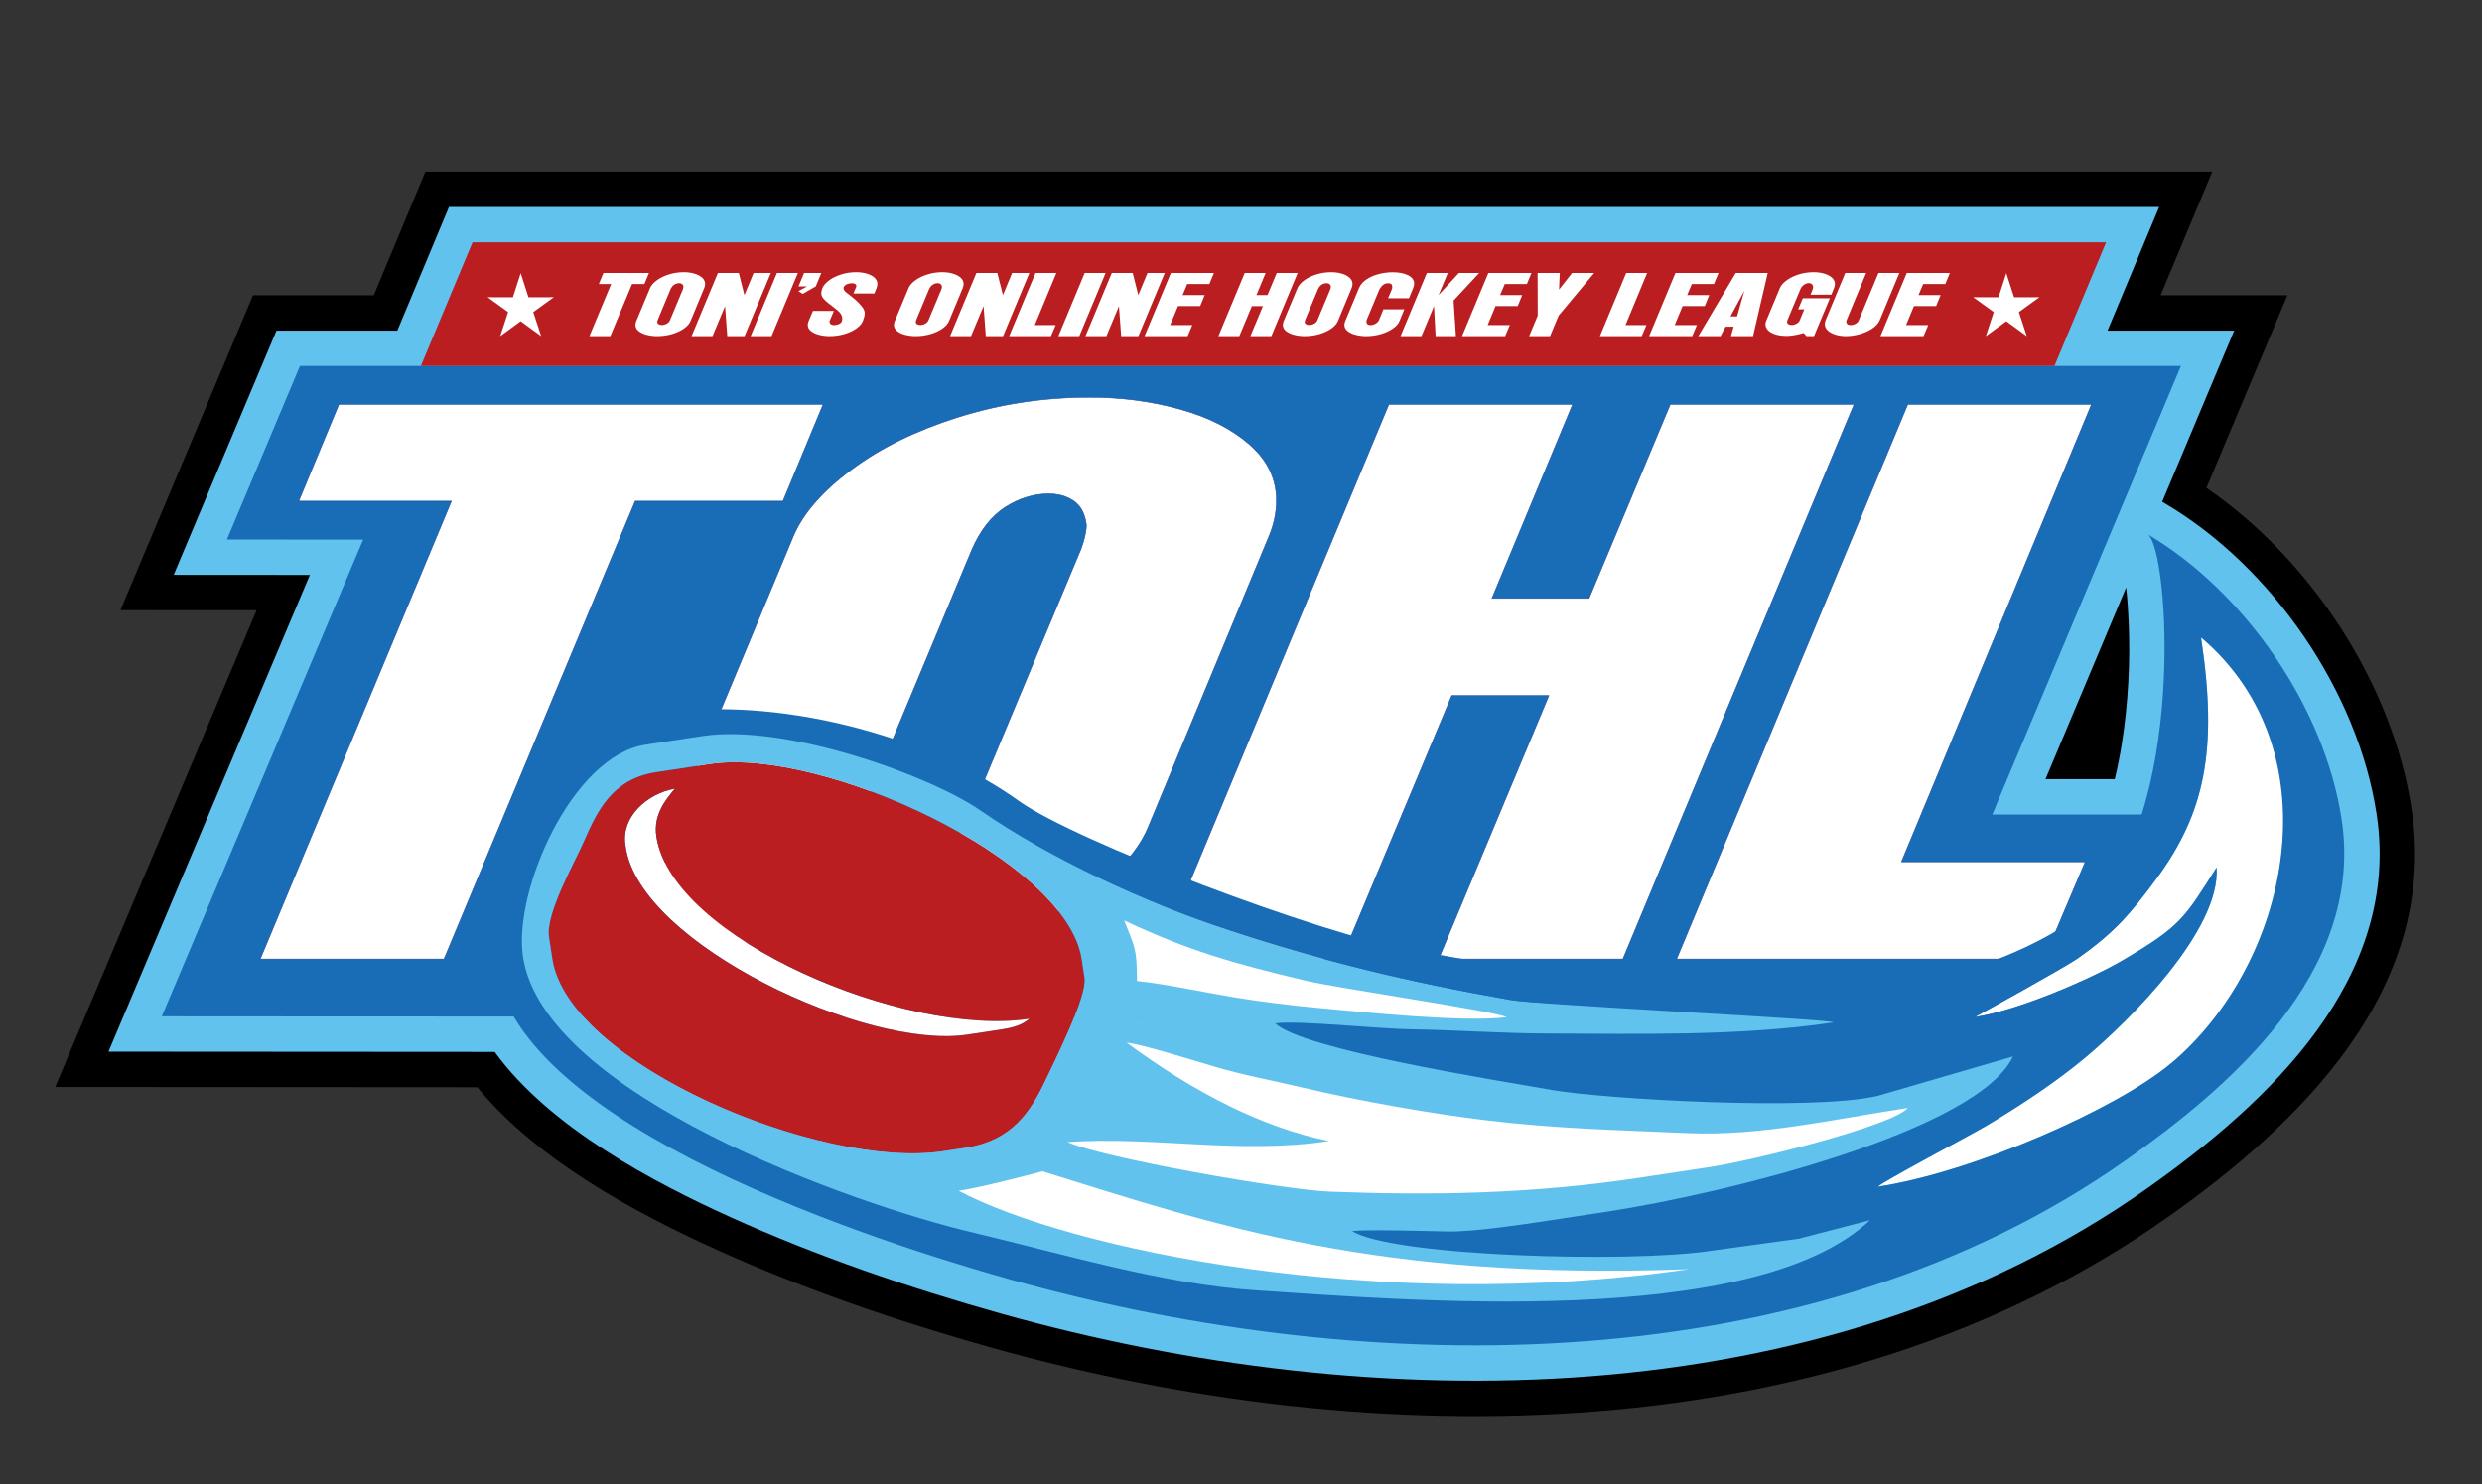 <?xml version="1.0" encoding="utf-8"?>
<!-- Generator: Adobe Illustrator 16.0.0, SVG Export Plug-In . SVG Version: 6.00 Build 0)  -->
<!DOCTYPE svg PUBLIC "-//W3C//DTD SVG 1.1//EN" "http://www.w3.org/Graphics/SVG/1.1/DTD/svg11.dtd">
<svg version="1.1" id="Layer_1" xmlns="http://www.w3.org/2000/svg" xmlns:xlink="http://www.w3.org/1999/xlink" x="0px" y="0px"
	 width="995px" height="595px" viewBox="0 0 995 595" enable-background="new 0 0 995 595" xml:space="preserve">
<rect x="0" y="0" width="995" height="595" fill="#333333" stroke="none"/>
<path fill-rule="evenodd" clip-rule="evenodd" d="M149.845,118.385l20.702-49.56l716.317,0.003l-20.702,49.558h50.838
	l-32.487,77.242c42.022,28.74,74.68,78.863,82.243,128.644c10.938,71.99-44.243,125.997-97.894,163.861
	c-134.144,94.672-318.462,95.113-471.239,52.246c-37.684-10.573-75.135-23.37-110.809-39.526
	c-32.937-14.917-71.776-36.083-95.444-64.917l-169.241-0.11l80.732-191.147l-54.566-0.035l53.133-126.259H149.845z"/>
<path fill-rule="evenodd" clip-rule="evenodd" fill="#61C2EE" d="M159.284,132.558l20.702-49.56l685.596,0.003l-20.702,49.557
	h50.782l-28.869,68.64l1.431,0.847c42.673,25.246,77.059,75.259,84.519,124.355c10.018,65.925-43.386,115.805-92.054,150.152
	c-130.483,92.09-310.706,91.855-459.237,50.18c-36.779-10.319-74-23.034-108.79-38.791c-29.618-13.413-72.3-35.647-94.328-66.174
	l-154.839-0.102l80.732-191.147l-54.597-0.035l41.21-97.926H159.284L159.284,132.558z M852.341,235.559l-32.32,76.845l27.764,0.002
	c1.201-4.979,2.125-9.82,2.831-14.241c2.548-15.97,3.418-32.759,2.733-48.918C853.227,246.344,852.917,240.907,852.341,235.559z"/>
<polygon fill-rule="evenodd" clip-rule="evenodd" fill="#196CB6" points="120.252,146.731 874.325,146.732 798.684,326.576 
	868.859,326.579 834.596,408.009 64.86,407.507 145.592,216.359 90.966,216.324 "/>
<path fill="#FFFFFF" stroke="#1C479E" stroke-width="0.216" stroke-miterlimit="22.926" d="M104.336,384.514h73.674l76.636-183.565
	h59.24l16.107-38.836H135.858l-16.107,38.836h61.22L104.336,384.514L104.336,384.514z M460.284,331.682
	c-3.828,9.177-11.484,17.796-22.969,25.953c-11.484,8.156-25.569,14.645-42.182,19.557c-16.685,4.866-34.093,7.322-52.294,7.322
	c-11.846,0-23.691-1.437-35.537-4.356c-11.918-2.873-21.669-7.322-29.325-13.347c-7.729-6.024-11.557-13.394-11.557-22.06
	c0-4.264,1.011-8.62,2.962-13.069l48.682-116.738c3.829-9.037,11.557-17.935,23.186-26.601c11.629-8.713,25.858-15.71,42.76-21.04
	c16.83-5.33,34.454-8.017,52.8-8.017c12.712,0,24.774,1.575,36.188,4.773c11.412,3.151,20.73,7.878,27.953,14.181
	c7.15,6.256,10.762,13.764,10.762,22.43c0,4.82-1.011,9.593-2.962,14.274L460.284,331.682L460.284,331.682z M433.414,219.995
	c1.373-3.8,2.095-6.998,2.095-9.547c-0.289-2.502-1.011-4.681-2.095-6.488c-1.155-1.808-2.817-3.244-4.984-4.264
	c-2.167-1.066-4.767-1.622-7.728-1.715c-6.212,0-12.063,1.808-17.697,5.376c-5.561,3.568-10.04,9.269-13.435,17.147l-44.638,107.006
	c-1.155,3.43-1.661,5.654-1.661,6.628c0,3.429,1.517,6.163,4.623,8.156c3.106,1.992,6.862,2.966,11.195,2.966
	c5.778,0,11.557-1.482,17.19-4.449c5.634-3.012,9.535-6.997,11.629-11.956L433.414,219.995L433.414,219.995z M464.112,384.514
	h73.674l44.205-105.616h38.932l-44.204,105.616h73.89l92.671-222.401h-73.674l-32.576,77.811h-38.932l32.359-77.811h-73.674
	L464.112,384.514L464.112,384.514z M672.134,384.514l92.671-222.401h73.673l-76.202,183.427h73.675l-16.541,38.975H672.134z"/>
<path fill-rule="evenodd" clip-rule="evenodd" fill="#FFFFFF" d="M263.144,335.444c6.227,40.98,100.081,80.531,149.527,73.018
	c-2.681,2.334-6.019,3.503-10.997,4.259l-13.91,2.114c-40.362,6.132-130.986-36.138-136.882-74.94l-0.192-1.265
	c-1.672-11.002,8.605-20.456,19.88-22.427C266.574,320.905,261.842,326.874,263.144,335.444z"/>
<path fill-rule="evenodd" clip-rule="evenodd" fill="#FFFFFF" d="M607.235,408.96c-33.688,4.354-79.529-1.616-113.571-7.256
	c-9.607-1.591-27.973-4.758-36.7-5.427l-3.868-9.668c0.031-1.883-2.827-16.33-4.334-20.106
	C497.117,389.224,564.126,387.789,607.235,408.96z"/>
<path fill-rule="evenodd" clip-rule="evenodd" fill="#BA1E20" d="M263.144,335.444c-1.302-8.57,3.43-14.539,7.426-19.241
	c-11.275,1.971-21.552,11.425-19.88,22.427l0.192,1.265c5.896,38.803,96.52,81.072,136.882,74.94l13.91-2.114
	c4.978-0.756,8.315-1.925,10.997-4.259C363.225,415.976,269.371,376.425,263.144,335.444L263.144,335.444z M433.624,384.578
	l1.153,7.588c1.105,7.274-11.961,33.189-15.344,40.366c-6.21,13.178-13.531,24.828-32.53,27.715l-8.852,1.345
	c-48.931,7.435-150.213-34.955-156.619-77.115l-1.345-8.853c-1.414-9.302,10.324-29.913,13.9-38.061
	c5.345-12.178,11.281-25.278,29.108-27.987l21.498-3.267C329.248,299.524,427.527,344.46,433.624,384.578z"/>
<path fill-rule="evenodd" clip-rule="evenodd" fill="#FFFFFF" d="M870.282,426.39c-21.67,18.204-79.235,43.606-117.47,49.416
	c1.59-1.87,37.269-20.735,43.279-24.294c13.804-8.173,28.427-17.86,40.159-27.714c17.209-14.451,54.07-50.822,52.361-76.009
	c-13.014,20.539-14.332,23.517-37.782,37.325c-12.552,7.393-41.596,20.018-59.188,22.69c0.022-0.025,36.023-19.83,41.271-23.526
	c14.802-10.424,21.434-18.169,31.502-31.841c19.426-26.378,24.82-51.628,17.949-96.85
	C942.775,298.318,909.561,404.748,870.282,426.39z"/>
<path fill-rule="evenodd" clip-rule="evenodd" fill="#61C2EE" d="M630.311,512.531c-2.793-1.229-56.325-3.738-65.131-4.59
	c-21.64-2.094-42.044-5.081-63.204-8.731c-20.244-3.492-38.425-9.797-56.452-16.379c-9.097-3.321-18.716-9.541-25.913-12.095
	c-4.778-1.694-25.835,5.285-35.269,6.719C406.629,499.845,577.199,520.602,630.311,512.531L630.311,512.531z M439.42,441.433
	l3.707-20.202c5.528,0.788,6.822-4.599,14.117-13.468c11.658,3.435,53.292,25.544,65.32,28.394
	c21.955,5.2,50.84,10.334,73.507,13.044c27.781,3.322,49.873,3.79,80.463,5.122c29.146,1.269,57.905-5.481,88.299-10.1
	c-6.104,7.183-61.941,21.056-79.202,23.678l-27.82,4.228c-45.096,6.853-84.932,7.138-124.355,5.681
	c-19.009-0.701-109.926-12.607-118.172-20.891L439.42,441.433L439.42,441.433z M604.054,407.845
	c-5.175-2.541-67.347-11.517-80.243-14.572c-29.937-7.091-47.384-12.119-73.14-24.222c4.488,11.248,5.064,11.585,5.127,24.311
	c8.727,0.669,28.896,4.841,38.503,6.433c11.146,1.847,23.304,3.317,34.938,4.411C546.808,405.857,587.28,410.013,604.054,407.845
	L604.054,407.845z M433.624,384.578c-6.096-40.118-104.375-85.054-149.031-78.269l-21.498,3.267
	c-17.828,2.709-23.763,15.81-29.108,27.987c-3.576,8.147-15.314,28.759-13.9,38.061l1.345,8.853
	c6.406,42.16,107.688,84.55,156.619,77.115l8.852-1.345c19-2.887,26.32-14.537,32.53-27.715
	c3.383-7.177,16.449-33.092,15.344-40.366L433.624,384.578L433.624,384.578z M736.379,410.301
	c-37.347,5.675-81.318,4.166-115.805,4.089c-18.548-0.04-37.354-1.437-54.914-1.685c-13.478-0.191-44.851-3.639-54.385-2.406
	c10.385,10.432,88.541,22.809,110.627,26.697c21.066,3.71,104.322,8.529,130.69,2.438l54.386-15.847
	c-13.871,29.522-113.207,54.721-163.879,62.42l-21.498,3.267c-11.2,1.702-31.184,4.746-41.496,4.496
	c-8.286-0.2-32.67-0.867-38.06-0.171c16.004,10.141,111.197,12.861,143.521,7.949l35.535-4.883l28.573-7.445
	c-46.754,44.265-187.193,31.997-246.442,28.114c-37.038-2.427-80.805-8.224-115.193-16.323
	c-47.725-11.24-175.329-62.028-183.732-117.334c-3.646-23.995,24.868-86.016,50.875-89.967
	c50.573-10.834,100.871,0.805,142.412,29.638c27.575,19.141,61.828,38.718,95.063,49.692
	c37.191,12.282,72.104,20.762,113.101,27.913C620.559,403.535,735.7,405.146,736.379,410.301z"/>
<path fill-rule="evenodd" clip-rule="evenodd" fill="#FFFFFF" d="M677.063,508.879c-124.944,18.054-248.763-8.061-292.721-31.424
	c9.434-1.434,28.263-6.453,33.566-7.813C488.31,491.58,551.628,513.429,677.063,508.879z"/>
<path fill-rule="evenodd" clip-rule="evenodd" fill="#FFFFFF" d="M532.68,457.503c-26.341-5.445-53.391-19.059-81.03-39.438
	c5.528,0.434,28.247,7.541,35.544,9.691c11.658,3.434,23.342,5.551,35.37,8.4c21.955,5.2,50.84,10.334,73.507,13.044
	c27.781,3.322,49.873,3.79,80.463,5.122c29.146,1.269,57.905-5.481,88.299-10.1c-6.104,7.183-61.941,21.056-79.202,23.678
	l-27.82,4.228c-45.096,6.853-84.932,7.138-124.355,5.681c-19.009-0.701-91.866-13.635-105.51-19.917
	C462.935,455.517,496.99,462.926,532.68,457.503z"/>
<path fill-rule="evenodd" clip-rule="evenodd" fill="#196CB6" d="M882.365,255.587c6.871,45.222,1.477,70.472-17.949,96.85
	c-10.068,13.672-16.7,21.417-31.502,31.841c-5.248,3.696-41.249,23.501-41.271,23.526c17.592-2.673,46.636-15.298,59.188-22.69
	c23.45-13.809,24.769-16.786,37.782-37.325c1.709,25.187-35.152,61.558-52.361,76.009c-11.732,9.854-26.355,19.541-40.159,27.714
	c-6.011,3.559-41.689,22.424-43.279,24.294c38.234-5.81,95.8-31.212,117.47-49.416C917.634,386.614,936.535,301.63,882.365,255.587
	L882.365,255.587z M605.759,400.953c11.903,2.076,129.091,7.719,129.282,8.982c-37.347,5.675-79.98,4.531-114.467,4.454
	c-18.548-0.04-37.354-1.437-54.914-1.685c-13.478-0.191-44.851-3.639-54.385-2.406c10.385,10.432,88.541,22.809,110.627,26.697
	c21.066,3.71,104.322,8.529,130.69,2.438l54.386-15.847c-13.871,29.522-113.207,54.721-163.879,62.42l-21.498,3.267
	c-11.2,1.702-31.184,4.746-41.496,4.496c-8.286-0.2-32.67-0.867-38.06-0.171c16.004,10.141,111.197,12.861,143.521,7.949
	l35.535-4.883l28.573-7.445c-46.754,44.265-187.193,31.997-246.442,28.114c-37.038-2.427-78.856-15.041-113.245-23.141
	c-47.726-11.241-171.92-55.212-180.323-110.517c-4.005-26.357,19.625-80.607,49.17-85.098l22.762-3.458
	c33.448-5.083,91.416,15.911,111.615,29.932c27.575,19.14,66.211,37.013,99.445,47.987
	C529.85,385.322,564.763,393.802,605.759,400.953L605.759,400.953z M861.007,214.243c39.075,23.118,70.915,69.477,77.724,114.286
	c9.388,61.788-46.563,108.46-86.214,136.443C725.98,554.276,550.05,553.707,405.28,513.086
	c-54.555-15.307-196.897-61.221-206.611-125.151l-0.769-5.059c-2.202-14.486-0.067-20.854,4.433-30.43l13.669-29.246
	c1.816-16.425,26.569-33.793,48.692-37.155c46.186-7.018,106.469,8.365,143.763,35.082c22.767,16.31,121.632,53.71,157.046,59.754
	c51.874,8.854,127.046,23.868,190.571,14.216l15.175-2.306c23.51-3.572,52.479-16.719,65.327-28.278
	C876.699,328.408,869.741,220.092,861.007,214.243z"/>
<polygon fill-rule="evenodd" clip-rule="evenodd" fill="#BA1E20" points="189.426,97.172 844.301,97.175 823.599,146.732 
	168.724,146.731 "/>
<path fill="#FFFFFF" d="M236.281,134.772h8.387l8.725-20.897h4.934l1.833-4.422h-18.263l-1.834,4.422h4.942L236.281,134.772
	L236.281,134.772z M276.804,128.758c-0.436,1.044-1.308,2.026-2.615,2.954c-1.308,0.929-2.912,1.667-4.803,2.227
	c-1.899,0.554-3.881,0.833-5.953,0.833c-1.349,0-2.697-0.164-4.046-0.496c-1.356-0.327-2.467-0.833-3.338-1.519
	c-0.88-0.686-1.316-1.525-1.316-2.511c0-0.486,0.115-0.981,0.337-1.488l5.542-13.291c0.436-1.029,1.316-2.042,2.64-3.028
	c1.324-0.992,2.944-1.789,4.868-2.395c1.916-0.607,3.922-0.913,6.011-0.913c1.447,0,2.82,0.179,4.119,0.543
	c1.299,0.359,2.36,0.897,3.183,1.615c0.814,0.712,1.225,1.567,1.225,2.553c0,0.549-0.115,1.092-0.337,1.625L276.804,128.758
	L276.804,128.758z M273.745,116.043c0.156-0.433,0.239-0.796,0.239-1.087c-0.033-0.285-0.116-0.533-0.239-0.739
	c-0.131-0.206-0.321-0.369-0.567-0.485c-0.247-0.122-0.543-0.185-0.88-0.195c-0.708,0-1.373,0.206-2.015,0.612
	c-0.633,0.407-1.143,1.055-1.53,1.952l-5.081,12.182c-0.132,0.391-0.189,0.644-0.189,0.754c0,0.391,0.172,0.702,0.526,0.929
	c0.354,0.227,0.781,0.337,1.274,0.337c0.658,0,1.316-0.168,1.957-0.506c0.642-0.343,1.086-0.797,1.324-1.361L273.745,116.043
	L273.745,116.043z M277.239,134.772h8.388l5.032-12.024l0.897,12.024h6.915l10.55-25.319h-6.915l-3.685,8.859l-2.245-8.859h-8.387
	L277.239,134.772L277.239,134.772z M300.922,134.772l10.55-25.319h8.387l-10.55,25.319H300.922L300.922,134.772z M321.8,117.832
	l5.229-2.997l2.221-5.382h-6.916l-2.221,5.382h3.446l-3.495,1.899L321.8,117.832L321.8,117.832z M345.893,128.758
	c-0.436,1.044-1.308,2.026-2.615,2.954c-1.308,0.929-2.911,1.667-4.803,2.227c-1.899,0.554-3.881,0.833-5.953,0.833
	c-1.349,0-2.697-0.164-4.046-0.496c-1.356-0.327-2.467-0.833-3.338-1.519c-0.88-0.686-1.315-1.525-1.315-2.511
	c0-0.486,0.115-0.981,0.337-1.488l1.735-4.11h8.388l-1.76,4.205c0,0.422,0.148,0.775,0.452,1.061
	c0.313,0.279,0.773,0.422,1.398,0.422c0.518,0,1.102-0.111,1.751-0.337c0.649-0.227,1.085-0.591,1.315-1.082
	c0.14-0.322,0.214-0.691,0.214-1.113c0-1.176-0.576-2.248-1.735-3.218c-0.354-0.316-0.962-0.807-1.817-1.467
	c-0.863-0.66-1.505-1.156-1.932-1.482c-0.419-0.333-0.823-0.67-1.192-1.013c-0.37-0.343-0.749-0.754-1.126-1.229
	c-0.403-0.564-0.608-1.188-0.608-1.868c0-0.57,0.156-1.255,0.46-2.058c0.436-1.029,1.315-2.042,2.639-3.028
	c1.324-0.992,2.944-1.789,4.868-2.395c1.916-0.607,3.922-0.913,6.011-0.913c1.447,0,2.82,0.179,4.119,0.543
	c1.299,0.359,2.36,0.897,3.183,1.615c0.814,0.712,1.226,1.567,1.226,2.553c0,0.549-0.115,1.087-0.337,1.625l-0.888,2.211h-8.387
	l1.175-2.849c0-0.844-0.608-1.267-1.825-1.267c-0.567,0-1.184,0.122-1.867,0.37c-0.682,0.248-1.176,0.728-1.488,1.44
	c0,0.723,0.411,1.387,1.233,1.994c1.365,1.029,2.524,1.947,3.47,2.749c0.946,0.807,1.858,1.762,2.747,2.875
	c0.724,0.95,1.085,1.825,1.085,2.627C346.666,126.395,346.403,127.439,345.893,128.758L345.893,128.758z M380.438,128.758
	l5.518-13.291c0.222-0.533,0.337-1.076,0.337-1.625c0-0.986-0.411-1.841-1.226-2.553c-0.822-0.718-1.883-1.256-3.182-1.615
	c-1.299-0.364-2.673-0.543-4.12-0.543c-2.089,0-4.095,0.306-6.011,0.913c-1.924,0.606-3.544,1.403-4.869,2.395
	c-1.324,0.986-2.204,2-2.639,3.028l-5.542,13.291c-0.222,0.506-0.337,1.002-0.337,1.488c0,0.986,0.436,1.825,1.315,2.511
	c0.872,0.686,1.982,1.192,3.339,1.519c1.348,0.333,2.697,0.496,4.045,0.496c2.072,0,4.054-0.279,5.953-0.833
	c1.892-0.559,3.495-1.298,4.803-2.227C379.13,130.784,380.001,129.803,380.438,128.758L380.438,128.758z M377.379,116.043
	l-5.181,12.394c-0.239,0.564-0.683,1.018-1.324,1.361c-0.641,0.338-1.299,0.506-1.957,0.506c-0.494,0-0.921-0.111-1.275-0.337
	c-0.354-0.227-0.526-0.538-0.526-0.929c0-0.111,0.058-0.364,0.189-0.754l5.082-12.182c0.387-0.897,0.896-1.545,1.529-1.952
	c0.642-0.406,1.308-0.612,2.015-0.612c0.337,0.011,0.633,0.074,0.88,0.195c0.246,0.116,0.436,0.279,0.567,0.485
	c0.123,0.206,0.205,0.454,0.238,0.739C377.617,115.247,377.535,115.61,377.379,116.043L377.379,116.043z M380.873,134.772
	l10.55-25.319h8.387l2.245,8.859l3.685-8.859h6.916l-10.55,25.319h-6.916l-0.896-12.024l-5.032,12.024H380.873L380.873,134.772z
	 M404.556,134.772h16.767l1.883-4.437h-8.388l8.675-20.882h-8.387L404.556,134.772L404.556,134.772z M424.282,134.772h8.388
	l10.55-25.319h-8.387L424.282,134.772L424.282,134.772z M435.145,134.772l10.55-25.319h8.387l2.245,8.859l3.684-8.859h6.916
	l-10.55,25.319h-6.916l-0.896-12.024l-5.032,12.024H435.145L435.145,134.772z M458.827,134.772h17.277l1.875-4.437h-8.889
	l3.157-7.608h8.889l1.809-4.416h-8.864l1.875-4.437h8.865l1.834-4.422h-17.276L458.827,134.772L458.827,134.772z M488.43,134.772
	h8.388l5.032-12.024h4.433l-5.032,12.024h8.412l10.55-25.319h-8.388l-3.708,8.859h-4.433l3.684-8.859h-8.387L488.43,134.772
	L488.43,134.772z M536.346,128.758c-0.437,1.044-1.308,2.026-2.615,2.954c-1.308,0.929-2.911,1.667-4.803,2.227
	c-1.898,0.554-3.881,0.833-5.953,0.833c-1.349,0-2.697-0.164-4.045-0.496c-1.357-0.327-2.468-0.833-3.339-1.519
	c-0.88-0.686-1.315-1.525-1.315-2.511c0-0.486,0.115-0.981,0.337-1.488l5.542-13.291c0.436-1.029,1.315-2.042,2.64-3.028
	c1.324-0.992,2.944-1.789,4.868-2.395c1.916-0.607,3.923-0.913,6.011-0.913c1.447,0,2.82,0.179,4.12,0.543
	c1.299,0.359,2.359,0.897,3.182,1.615c0.814,0.712,1.226,1.567,1.226,2.553c0,0.549-0.115,1.092-0.337,1.625L536.346,128.758
	L536.346,128.758z M533.287,116.043c0.155-0.433,0.238-0.796,0.238-1.087c-0.033-0.285-0.115-0.533-0.238-0.739
	c-0.132-0.206-0.321-0.369-0.567-0.485c-0.247-0.122-0.543-0.185-0.88-0.195c-0.708,0-1.374,0.206-2.015,0.612
	c-0.634,0.407-1.144,1.055-1.53,1.952l-5.081,12.182c-0.132,0.391-0.189,0.644-0.189,0.754c0,0.391,0.173,0.702,0.526,0.929
	c0.354,0.227,0.781,0.337,1.274,0.337c0.658,0,1.315-0.168,1.957-0.506c0.642-0.343,1.085-0.797,1.324-1.361L533.287,116.043
	L533.287,116.043z M562.964,124.015h-8.38l-1.809,4.421c-0.305,0.575-0.773,1.039-1.398,1.382c-0.625,0.343-1.25,0.517-1.883,0.517
	c-1.135,0-1.711-0.475-1.711-1.419c0-0.18,0.033-0.391,0.1-0.639l5.081-12.177c0.567-0.971,1.118-1.636,1.669-1.995
	c0.543-0.364,1.168-0.543,1.875-0.543c1.094,0,1.637,0.475,1.637,1.425c0,0.412-0.058,0.76-0.189,1.05l-1.496,3.54h8.388l1.685-4.11
	c0.256-0.681,0.387-1.266,0.387-1.751c0-0.76-0.222-1.424-0.674-1.994c-0.452-0.564-1.069-1.04-1.866-1.419
	c-0.798-0.38-1.711-0.67-2.738-0.86c-1.028-0.19-2.13-0.285-3.298-0.285c-1.85,0-3.709,0.238-5.592,0.718s-3.527,1.192-4.941,2.142
	s-2.409,2.1-2.985,3.445l-5.542,13.295c-0.222,0.506-0.338,1.002-0.338,1.488c0,0.986,0.437,1.825,1.316,2.511
	c0.871,0.686,1.982,1.192,3.339,1.519c1.349,0.333,2.696,0.496,4.045,0.496c2.072,0,4.055-0.279,5.954-0.833
	c1.891-0.559,3.494-1.298,4.802-2.227c1.308-0.928,2.179-1.91,2.615-2.954L562.964,124.015L562.964,124.015z M561.45,134.772
	L572,109.453h8.388l-3.684,8.859l8.141-8.859h8.141l-10.263,11.069l0.938,14.25h-8.141l-0.649-12.024l-5.032,12.024H561.45
	L561.45,134.772z M586.119,134.772h17.276l1.875-4.437h-8.889l3.157-7.608h8.889l1.81-4.416h-8.864l1.874-4.437h8.865l1.833-4.422
	h-17.276L586.119,134.772L586.119,134.772z M616.396,109.453h8.889l-0.288,6.648l5.23-6.648h8.864l-14.259,17.094l-3.446,8.225H613
	l3.445-8.225L616.396,109.453L616.396,109.453z M641.377,134.772h16.767l1.884-4.437h-8.388l8.675-20.882h-8.387L641.377,134.772
	L641.377,134.772z M661.104,134.772h17.277l1.874-4.437h-8.889l3.157-7.608h8.89l1.809-4.416h-8.864l1.875-4.437h8.864l1.834-4.422
	h-17.276L661.104,134.772L661.104,134.772z M691.743,130.969l-2.023,3.804h-8.889l15.007-25.319h12.819l-5.879,25.319h-8.864
	l1.085-3.804H691.743L691.743,130.969z M696.372,126.858l2.911-10.293l-5.566,10.293H696.372L696.372,126.858z M733.564,119.578
	h-10.846l-1.875,4.438h2.459l-1.81,4.421c-0.238,0.564-0.683,1.018-1.323,1.361c-0.642,0.338-1.291,0.506-1.949,0.506
	c-0.501,0-0.93-0.111-1.283-0.337c-0.354-0.227-0.525-0.538-0.525-0.929c0-0.111,0.065-0.364,0.188-0.754l5.082-12.182
	c0.37-0.876,0.888-1.525,1.546-1.952s1.291-0.644,1.899-0.644c0.519,0,0.938,0.158,1.258,0.469c0.321,0.317,0.478,0.712,0.478,1.198
	c0,0.143-0.058,0.433-0.189,0.866l-0.888,2.115h8.379l1.085-2.686c0.223-0.538,0.338-1.076,0.338-1.625
	c0-0.986-0.411-1.841-1.226-2.559c-0.822-0.712-1.883-1.25-3.183-1.614c-1.299-0.359-2.672-0.538-4.119-0.538
	c-2.089,0-4.095,0.306-6.011,0.913c-1.925,0.606-3.545,1.403-4.868,2.395c-1.324,0.986-2.204,2-2.64,3.028L708,128.758
	c-0.156,0.354-0.239,0.786-0.239,1.303c0,0.823,0.329,1.583,0.979,2.285c0.65,0.702,1.62,1.266,2.928,1.693
	c1.3,0.427,2.861,0.639,4.695,0.639c1.719,0,3.947-0.391,6.693-1.171l1.185,1.266h2.96L733.564,119.578L733.564,119.578z
	 M731.904,128.278l7.828-18.825h8.388l-7.878,18.983c-0.065,0.227-0.099,0.406-0.099,0.538c0,0.375,0.14,0.691,0.411,0.96
	s0.724,0.401,1.349,0.401c0.69,0,1.349-0.179,1.989-0.549c0.634-0.364,1.045-0.796,1.233-1.287l7.928-19.046h8.387l-7.828,18.825
	c-0.583,1.34-1.619,2.506-3.124,3.488c-1.497,0.986-3.199,1.73-5.09,2.242c-1.9,0.512-3.685,0.765-5.354,0.765
	c-1.432,0-2.796-0.19-4.104-0.569c-1.308-0.386-2.368-0.939-3.183-1.673c-0.813-0.728-1.217-1.599-1.217-2.596
	C731.542,129.375,731.665,128.827,731.904,128.278L731.904,128.278z M753.852,134.772h17.276l1.874-4.437h-8.889l3.157-7.608h8.89
	l1.809-4.416h-8.864l1.875-4.437h8.864l1.834-4.422h-17.276L753.852,134.772z"/>
<polygon fill-rule="evenodd" clip-rule="evenodd" fill="#FFFFFF" points="208.735,109.53 211.854,119.191 222.007,119.172 
	213.782,125.124 216.938,134.773 208.735,128.79 200.534,134.773 203.689,125.124 195.464,119.172 205.617,119.191 "/>
<polygon fill-rule="evenodd" clip-rule="evenodd" fill="#FFFFFF" points="804.305,109.53 807.424,119.191 817.576,119.172 
	809.351,125.124 812.507,134.773 804.305,128.79 796.103,134.773 799.259,125.124 791.033,119.172 801.186,119.191 "/>
</svg>
